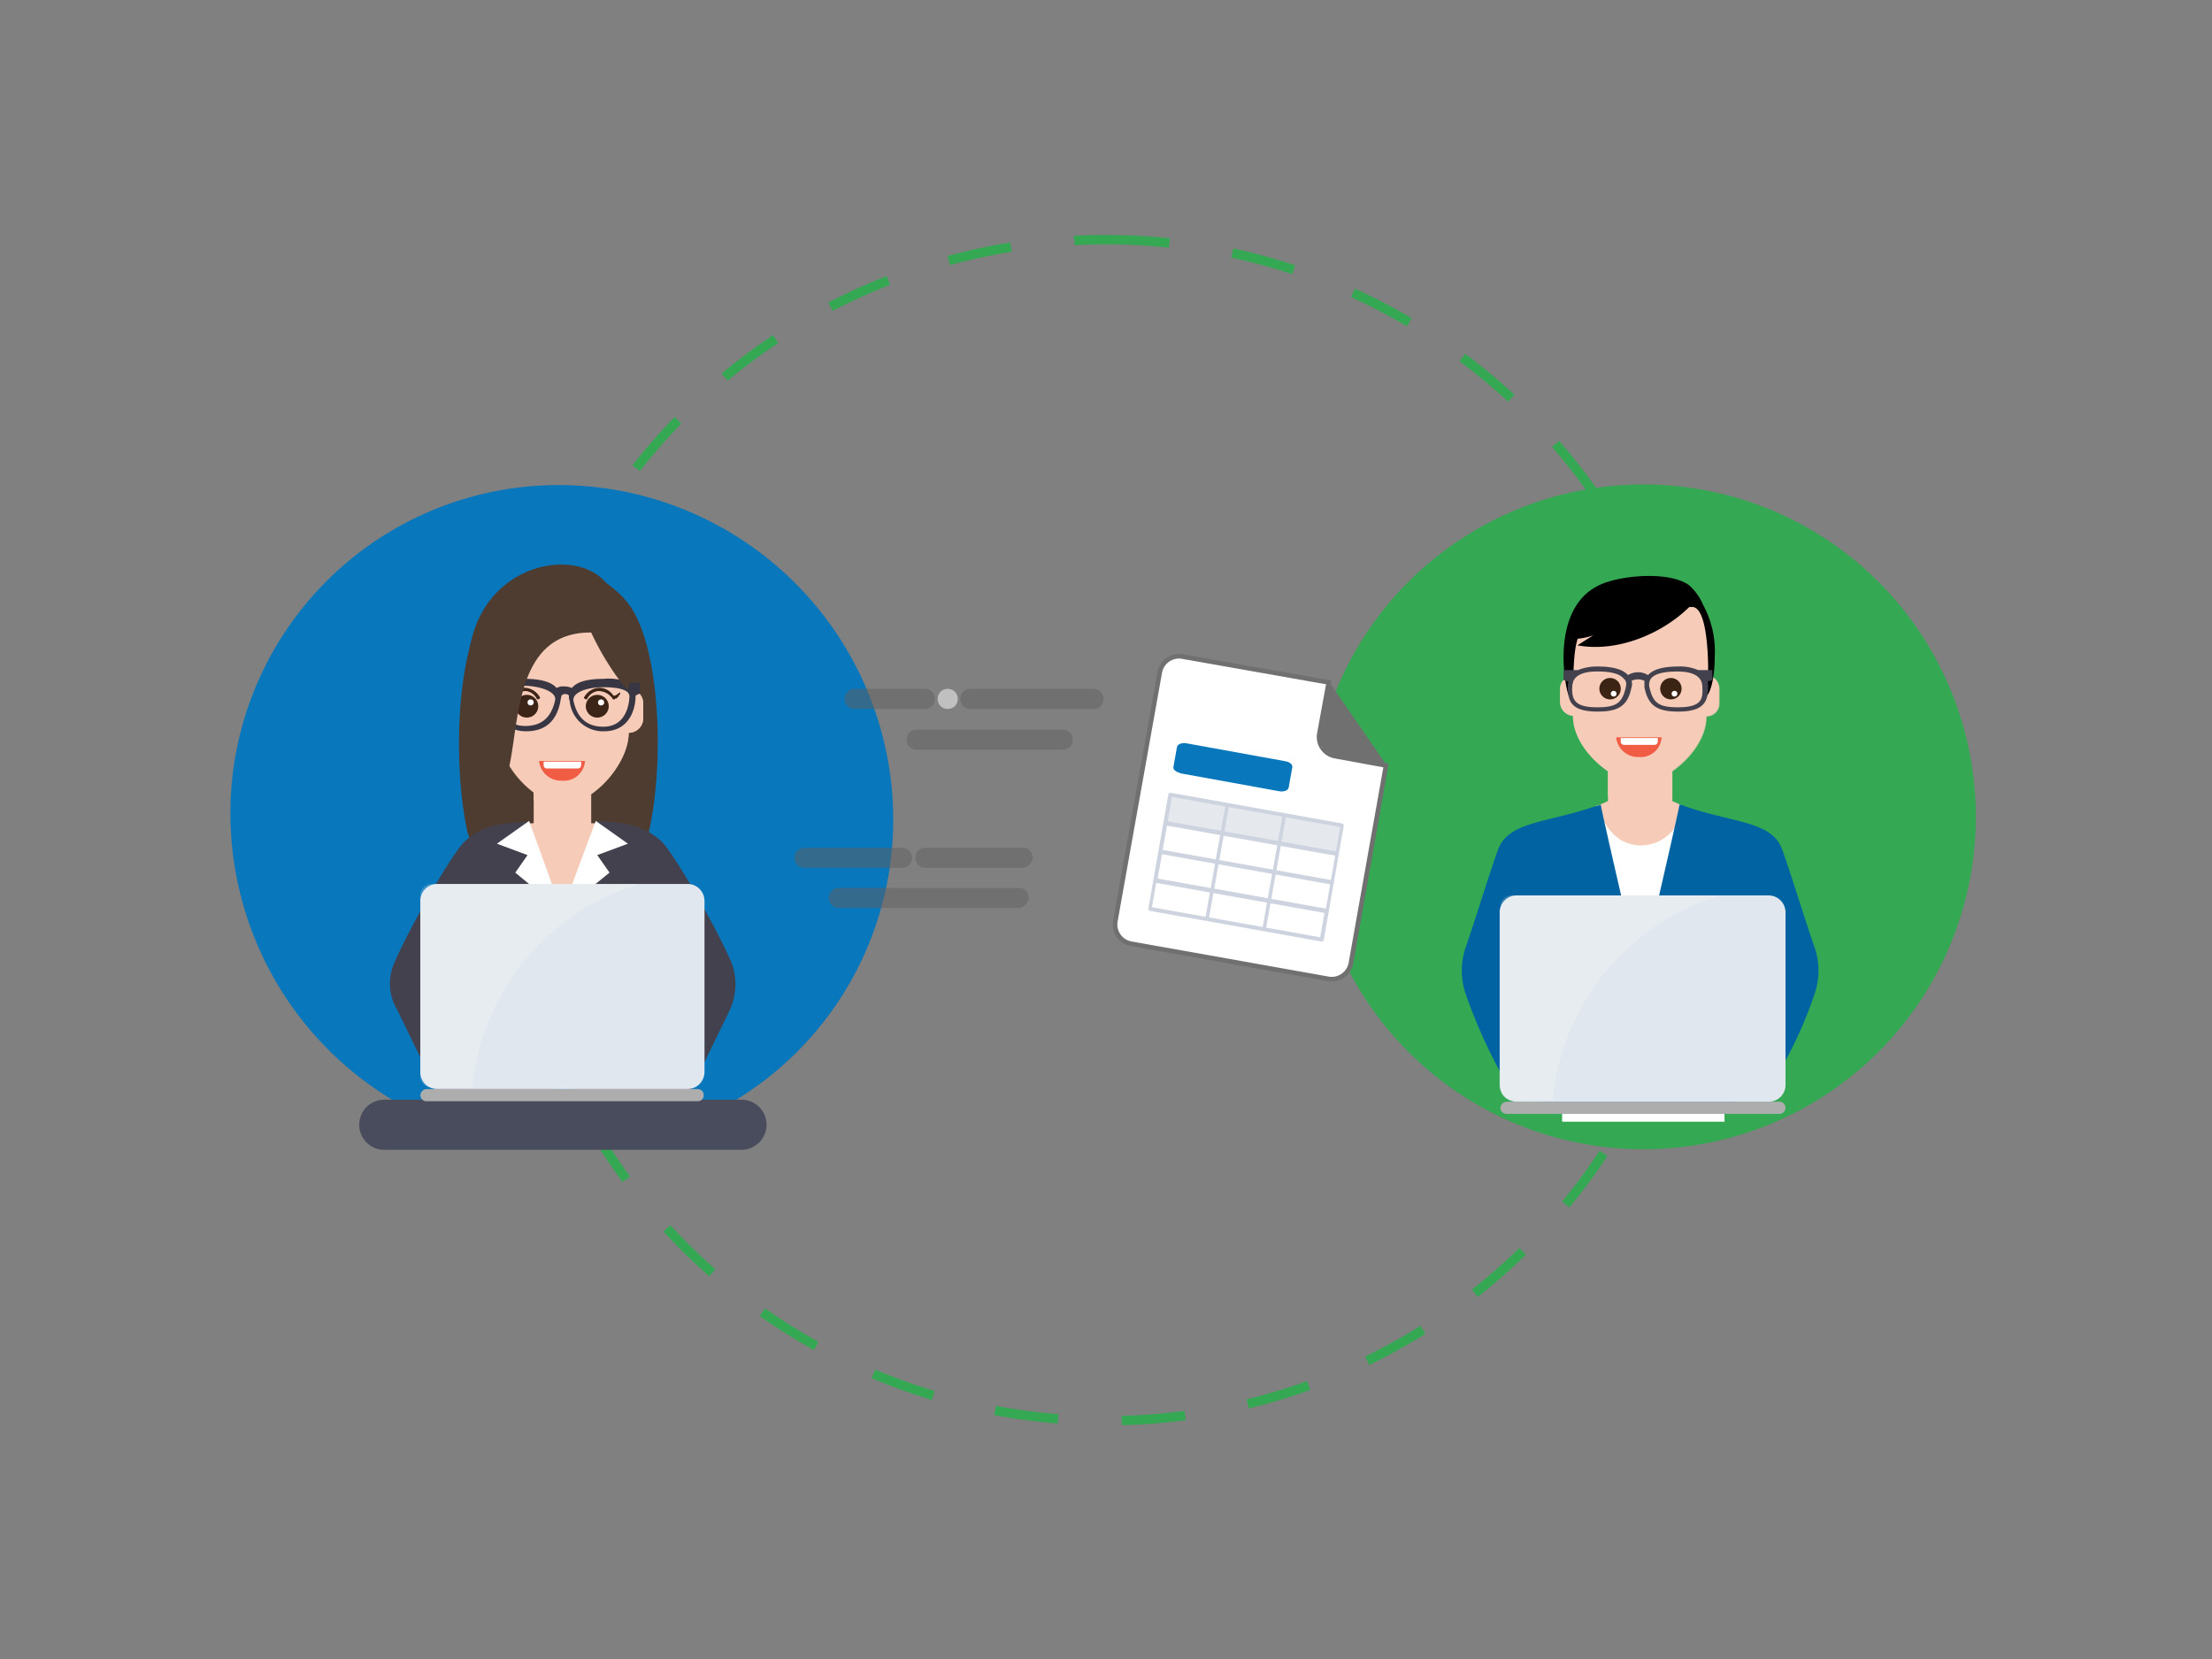 <svg xmlns="http://www.w3.org/2000/svg" xmlns:xlink="http://www.w3.org/1999/xlink" width="240" height="180" viewBox="0 0 240 180">
  <rect x="0" y="0" width="240" height="180" fill="#808080" stroke="none"/>
  <defs>
    <clipPath id="clip-path">
      <rect id="Rectangle_9007" data-name="Rectangle 9007" width="240" height="180" transform="translate(1078 1269)" fill="#fff"/>
    </clipPath>
    <clipPath id="clip-path-2">
      <circle id="Ellipse_478" data-name="Ellipse 478" cx="36.062" cy="36.062" r="36.062" fill="#18c3fc"/>
    </clipPath>
    <clipPath id="clip-path-3">
      <path id="Path_675" data-name="Path 675" d="M237.292,49.492a19.027,19.027,0,0,0,2.64-9.782,19.41,19.41,0,0,0-38.819,0,19.809,19.809,0,0,0,2.64,9.782,24.844,24.844,0,1,0,41.536,18.4A24.013,24.013,0,0,0,237.292,49.492Z" transform="translate(-195.6 -20.3)"/>
    </clipPath>
  </defs>
  <g id="Loi_ich_3" data-name="Loi ich 3" transform="translate(-1078 -1269)" clip-path="url(#clip-path)">
    <g id="Group_14500" data-name="Group 14500" transform="translate(72.001 -116)">
      <path id="Path_3383" data-name="Path 3383" d="M64.5,0C100.125,0,129,28.688,129,64.076s-28.878,64.076-64.5,64.076S0,99.465,0,64.076,28.878,0,64.5,0Z" transform="translate(1061.49 1411)" fill="none" stroke="#34a853" stroke-width="1.018" stroke-dasharray="6.906"/>
      <path id="Path_1682" data-name="Path 1682" d="M35.807,0A36.323,36.323,0,0,1,71.915,36.108,35.6,35.6,0,0,1,36.108,71.915,36.323,36.323,0,0,1,0,35.807,35.6,35.6,0,0,1,35.807,0Z" transform="translate(1030.999 1437.629)" fill="#0877bb"/>
      <g id="Group_958" data-name="Group 958" transform="translate(1044.953 1446.258)">
        <g id="woman_3_" transform="translate(3.352 0)">
          <path id="Path_636" data-name="Path 636" d="M39.121,65.982c0,.082,0,.165-.083.165-.166.659-.332,1.236-.5,1.813a8.62,8.62,0,0,1-1.08,2.308,5.348,5.348,0,0,1-.665.742,3.211,3.211,0,0,1-1.828.577h-11.3a3.492,3.492,0,0,1-1.912-.577,2.228,2.228,0,0,1-.582-.659,10.044,10.044,0,0,1-1.08-2.308c-.166-.577-.332-1.154-.5-1.813,0-.082,0-.082-.083-.165-1.745-7.747-1.247-21.429,2.743-25.55A9.112,9.112,0,0,1,29.313,37.3,8.894,8.894,0,0,1,35.3,39.443a12.743,12.743,0,0,1,1.08.989c.166.165.249.33.416.495C40.45,45.46,40.866,58.482,39.121,65.982Z" transform="translate(-11.056 -36.853)" fill="#4f3c30"/>
          <g id="Group_255" data-name="Group 255" transform="translate(14.102 24.101)">
            <path id="Path_637" data-name="Path 637" d="M34.229,69.956V66H28v3.956l-1.5.082,1.5,9.89h6.233l1.5-9.89Z" transform="translate(-26.5 -66)" fill="#f6ccb8"/>
            <path id="Path_638" data-name="Path 638" d="M28.3,66.1v1.4l6.233,2.473V66.1Z" transform="translate(-26.804 -66.018)" fill="#f6ccb8"/>
          </g>
          <g id="Group_257" data-name="Group 257" transform="translate(0 27.81)">
            <path id="Path_639" data-name="Path 639" d="M46.574,85.83c-1.745-4.039-6.233-11.786-7.563-13.1-2.244-2.06-4.737-2.06-7.065-2.225v.082l-3.74,9.808-3.574-9.726v-.082c-2.327.165-4.9.082-7.065,2.225-1.33,1.319-5.818,9.066-7.563,13.1a5.565,5.565,0,0,0,.332,5.11l4.571,9.4H27.375l1-3.709,1,3.709H41.836l4.571-9.4A6.635,6.635,0,0,0,46.574,85.83Z" transform="translate(-9.533 -70.5)" fill="#43414d"/>
            <g id="Group_256" data-name="Group 256" transform="translate(11.608)">
              <path id="Path_640" data-name="Path 640" d="M23.5,72.973l3.324,1.236-1.33,1.9,5.07,4.2L26.991,70.5Z" transform="translate(-23.5 -70.5)" fill="#fff"/>
              <path id="Path_641" data-name="Path 641" d="M39.148,72.973,35.657,70.5,32,80.308l5.153-4.2-1.33-1.9Z" transform="translate(-24.935 -70.5)" fill="#fff"/>
            </g>
          </g>
          <g id="Group_263" data-name="Group 263" transform="translate(8.426)">
            <g id="Group_261" data-name="Group 261" transform="translate(1.769 2.59)">
              <path id="Path_642" data-name="Path 642" d="M37.508,50.879V47.665C37.508,44.286,33.6,40,30.444,40s-7.065,4.286-7.065,7.665v3.214A1.572,1.572,0,0,0,21.8,52.445v1.566a1.571,1.571,0,0,0,1.579,1.566c0,3.379,3.906,7.747,7.065,7.747s7.065-4.368,7.065-7.747a1.572,1.572,0,0,0,1.579-1.566V52.363A1.5,1.5,0,0,0,37.508,50.879Z" transform="translate(-21.8 -39.918)" fill="#f6ccb8"/>
              <path id="Path_643" data-name="Path 643" d="M31.879,57.62v5.687c3.158,0,7.065-4.368,7.065-7.747a1.572,1.572,0,0,0,1.579-1.566V52.345a1.571,1.571,0,0,0-1.579-1.566V47.565c0-3.379-3.906-7.665-7.065-7.665V52.263A20.215,20.215,0,0,0,30.3,57.126Z" transform="translate(-23.235 -39.9)" fill="#f6ccb8" opacity="0.8"/>
              <g id="Group_260" data-name="Group 260" transform="translate(2.161 10.772)">
                <g id="Group_258" data-name="Group 258">
                  <ellipse id="Ellipse_29" data-name="Ellipse 29" cx="1.247" cy="1.237" rx="1.247" ry="1.237" transform="translate(1.203 1.057) rotate(-2.001)" fill="#f6ccb8"/>
                  <ellipse id="Ellipse_30" data-name="Ellipse 30" cx="1.247" cy="1.237" rx="1.247" ry="1.237" transform="translate(1.205 0.81) rotate(-2.001)" fill="#3c2417"/>
                  <ellipse id="Ellipse_31" data-name="Ellipse 31" cx="0.333" cy="0.33" rx="0.333" ry="0.33" transform="translate(2.565 1.272) rotate(-2.001)" fill="#fff"/>
                  <path id="Path_644" data-name="Path 644" d="M28.306,53.984a1.976,1.976,0,0,0-1.413-.989,1.791,1.791,0,0,0-1.745.824h-.083a.307.307,0,0,1-.249-.082,1.549,1.549,0,0,1-.332-.247H24.4v.082a.254.254,0,0,0,.083.165c.083.082.083.165.166.247s.166.165.249.165.083,0,.083.082h.083c.083,0,.166,0,.166-.082a1.9,1.9,0,0,1,1.579-.824,1.554,1.554,0,0,1,1.164.824c0,.082.166.082.166.082C28.306,54.149,28.389,54.066,28.306,53.984Z" transform="translate(-24.4 -52.969)" fill="#3c2417"/>
                </g>
                <g id="Group_259" data-name="Group 259" transform="translate(8.694)">
                  <ellipse id="Ellipse_32" data-name="Ellipse 32" cx="1.247" cy="1.237" rx="1.247" ry="1.237" transform="translate(0.155 1.06) rotate(-2.001)" fill="#f6ccb8"/>
                  <ellipse id="Ellipse_33" data-name="Ellipse 33" cx="1.247" cy="1.237" rx="1.247" ry="1.237" transform="translate(0.157 0.812) rotate(-2.001)" fill="#3c2417"/>
                  <ellipse id="Ellipse_34" data-name="Ellipse 34" cx="0.333" cy="0.33" rx="0.333" ry="0.33" transform="translate(1.517 1.275) rotate(-2.001)" fill="#fff"/>
                  <path id="Path_645" data-name="Path 645" d="M34.893,53.984a1.976,1.976,0,0,1,1.413-.989,1.791,1.791,0,0,1,1.745.824h.083a.307.307,0,0,0,.249-.082,1.549,1.549,0,0,0,.332-.247H38.8v.082a.254.254,0,0,1-.083.165c-.083.082-.083.165-.166.247s-.166.165-.249.165-.083,0-.083.082h-.083c-.083,0-.166,0-.166-.082a1.9,1.9,0,0,0-1.579-.824,1.554,1.554,0,0,0-1.164.824c0,.082-.166.082-.166.082C34.893,54.149,34.81,54.066,34.893,53.984Z" transform="translate(-34.861 -52.969)" fill="#3c2417"/>
                </g>
              </g>
            </g>
            <g id="Group_262" data-name="Group 262" transform="translate(7.753 21.299)">
              <path id="Path_646" data-name="Path 646" d="M33.987,62.6a2.282,2.282,0,0,1-2.493,2.143A2.39,2.39,0,0,1,29,62.6Z" transform="translate(-29 -62.6)" fill="#f05d44"/>
              <path id="Path_647" data-name="Path 647" d="M33.257,63.442H29.932a.356.356,0,0,1-.332-.33V62.7h4.073v.412A.379.379,0,0,1,33.257,63.442Z" transform="translate(-29.101 -62.618)" fill="#fff"/>
            </g>
            <path id="Path_648" data-name="Path 648" d="M38.724,52.212h-1.08A5.5,5.5,0,0,0,34.9,51.8c-1.745,0-2.909.33-3.408.989a2.1,2.1,0,0,0-.831-.165,1.376,1.376,0,0,0-.831.165c-.582-.659-1.745-.989-3.408-.989a5.5,5.5,0,0,0-2.743.412H22.6v1.154l.5.247c0,1.813.914,3.874,3.408,3.874,2.078,0,3.324-1.071,3.74-3.3,0-.165.083-.33.083-.494,0-.082.166-.247.416-.247s.416.082.416.247a1.037,1.037,0,0,0,.083.494,3.619,3.619,0,0,0,3.74,3.3c2.493,0,3.408-2.06,3.408-3.874l.5-.247V52.212Zm-9.059,1.9c-.416,1.9-1.5,2.8-3.241,2.8-2.743,0-2.826-2.8-2.826-3.379,0-.907,1.995-.989,2.826-.989C28.335,52.624,29.831,53.284,29.665,54.108ZM34.9,56.992c-1.745,0-2.826-.907-3.241-2.8-.166-.824,1.247-1.484,3.241-1.484.914,0,2.826.082,2.826.989C37.726,54.108,37.56,56.992,34.9,56.992Z" transform="translate(-20.166 -39.402)" fill="#383643"/>
            <path id="Path_649" data-name="Path 649" d="M22.687,61.766c-2.244-7.335-3.823-11.951-2.576-16.9,2.327-9.643,14.3-10.22,15.459-4.2.249,1.319,2.909,3.3,1.5,9.643-.083,0-.332-.247-.665-.659a30.459,30.459,0,0,1-3.324-5.522C22.687,44.045,26.178,59.458,22.687,61.766Z" transform="translate(-19.671 -36.758)" fill="#4f3c30"/>
          </g>
        </g>
        <path id="desk_2_" d="M46.89,107.2H8.243a2.72,2.72,0,1,0,0,5.44h38.73a2.721,2.721,0,1,0-.083-5.44Z" transform="translate(-5.5 -49.142)" fill="#494c5d"/>
        <g id="computer_2_" transform="translate(6.649 34.651)">
          <path id="Path_650" data-name="Path 650" d="M43.67,107.119h-29.5a.653.653,0,0,1-.665-.659.712.712,0,0,1,.665-.659H43.587a.653.653,0,0,1,.665.659A.639.639,0,0,1,43.67,107.119Z" transform="translate(-13.5 -83.547)" fill="#adadae"/>
          <path id="Path_651" data-name="Path 651" d="M42.506,101.053H15.328A1.837,1.837,0,0,1,13.5,99.24V80.613A1.837,1.837,0,0,1,15.328,78.8H42.506a1.837,1.837,0,0,1,1.828,1.813V99.158A1.855,1.855,0,0,1,42.506,101.053Z" transform="translate(-13.5 -78.8)" fill="#e1e7ee"/>
          <path id="Path_652" data-name="Path 652" d="M37.353,78.8H14.747A1.219,1.219,0,0,0,13.5,80.036V99.652a1.219,1.219,0,0,0,1.247,1.236h4.4A25.559,25.559,0,0,1,37.353,78.8Z" transform="translate(-13.5 -78.8)" fill="#fff" opacity="0.2"/>
        </g>
      </g>
      <g id="Group_1803" data-name="Group 1803" transform="translate(239.361 1085.821)">
        <g id="Group_1396" data-name="Group 1396" transform="translate(908.891 351.745)">
          <path id="Path_3293" data-name="Path 3293" d="M36.062,0A36.062,36.062,0,1,1,0,36.062,36.062,36.062,0,0,1,36.062,0Z" transform="translate(0 0)" fill="#34a853"/>
        </g>
        <g id="Mask_Group_10" data-name="Mask Group 10" transform="translate(908.985 351.964)" clip-path="url(#clip-path-2)">
          <g id="Group_1419" data-name="Group 1419" transform="translate(10.605 -1.043)">
            <g id="Group_1403" data-name="Group 1403">
              <g id="man_2_" clip-path="url(#clip-path-3)">
                <g id="man_3_" transform="translate(5.648 10.748)">
                  <g id="Group_267" data-name="Group 267" transform="translate(14.848 20.696)">
                    <path id="Path_657" data-name="Path 657" d="M231.006,64.992,230,64.527V60.8h-6.987v3.727L222,64.992l.233,9.7h.776v1.475H230V74.7h.776Z" transform="translate(-222 -60.8)" fill="#f6ccb8"/>
                    <path id="Path_658" data-name="Path 658" d="M223.3,60.8v3.106l6.987.388V60.8Z" transform="translate(-222.291 -60.8)" fill="#f6ccb8"/>
                  </g>
                  <g id="Group_273" data-name="Group 273" transform="translate(0 24.811)">
                    <g id="Group_272" data-name="Group 272" transform="translate(0 0)">
                      <g id="Group_268" data-name="Group 268" transform="translate(10.643 0.078)">
                        <path id="Path_659" data-name="Path 659" d="M229.95,66.278l-.233.932a4.519,4.519,0,0,1-4.27,3.338c-3.028,0-4.192-2.64-4.581-3.8l-.155-.543c-5.59,2.1-3.882,19.72-3.882,19.72v14.6h17.624l-.233-14.6C234.142,86,235.54,68.374,229.95,66.278Z" transform="translate(-216.583 -66.2)" fill="#fff"/>
                      </g>
                      <path id="Path_664" data-name="Path 664" d="M241.17,86.6a7.776,7.776,0,0,0,0-4.969c-1.087-3.106-3.106-9.7-3.649-10.947-1.242-2.795-5.357-2.64-10.481-4.425a1.44,1.44,0,0,0-.543-.155h0c-.311,1.786-4.27,18.711-4.27,18.711s-3.96-16.925-4.27-18.711h0a1.439,1.439,0,0,1-.543.155c-5.124,1.786-9.161,1.63-10.481,4.425-.543,1.242-2.562,7.841-3.649,10.947a7.776,7.776,0,0,0,0,4.969,55.88,55.88,0,0,0,4.581,9.938,3.377,3.377,0,0,0,3.727,1.475c-.155.776-.233,1.32-.078,1.32h10.636v0h10.636c.155,0,.078-.543-.078-1.32a3.377,3.377,0,0,0,3.727-1.475A45.97,45.97,0,0,0,241.17,86.6Z" transform="translate(-202.875 -66.1)" fill="#0163a1"/>
                    </g>
                  </g>
                  <g id="man_4_" transform="translate(10.656)">
                    <g id="Group_277" data-name="Group 277" transform="translate(0 0.587)">
                      <path id="Path_667" data-name="Path 667" d="M232.826,45.148l.233-3.028c0-3.96-3.8-7.22-7.764-7.22s-7.764,3.261-7.764,7.22l.233,3.028a2.325,2.325,0,0,0-.621.311,1.358,1.358,0,0,0-.543,1.087v1.475A1.514,1.514,0,0,0,218,49.5c0,3.727,4.5,7.3,7.22,7.3s7.22-3.571,7.22-7.3a1.411,1.411,0,0,0,1.4-1.475V46.546A1.338,1.338,0,0,0,232.826,45.148Z" transform="translate(-216.6 -34.9)" fill="#f6ccb8"/>
                      <path id="Path_668" data-name="Path 668" d="M234.839,45.148l.233-3.028c0-3.96-3.8-7.22-7.764-7.22V45.148a26.855,26.855,0,0,0-1.708,5.512h1.708v6.211c2.717,0,7.22-3.571,7.22-7.3a1.411,1.411,0,0,0,1.4-1.475V46.623A1.514,1.514,0,0,0,234.839,45.148Z" transform="translate(-218.613 -34.9)" fill="#f6ccb8" opacity="0.8"/>
                      <g id="Group_276" data-name="Group 276" transform="translate(4.231 10.441)">
                        <g id="Group_274" data-name="Group 274" transform="translate(0 0)">
                          <ellipse id="Ellipse_36" data-name="Ellipse 36" cx="1.165" cy="1.165" rx="1.165" ry="1.165" transform="matrix(0.999, -0.035, 0.035, 0.999, 0.001, 0.392)" fill="#f7cdb9"/>
                          <ellipse id="Ellipse_37" data-name="Ellipse 37" cx="1.165" cy="1.165" rx="1.165" ry="1.165" transform="matrix(0.999, -0.035, 0.035, 0.999, 0, 0.081)" fill="#3c2415"/>
                          <ellipse id="Ellipse_38" data-name="Ellipse 38" cx="0.311" cy="0.311" rx="0.311" ry="0.311" transform="translate(1.273 1.448) rotate(-2.001)" fill="#fff"/>
                        </g>
                        <g id="Group_275" data-name="Group 275" transform="translate(6.599 0.001)">
                          <ellipse id="Ellipse_39" data-name="Ellipse 39" cx="1.165" cy="1.165" rx="1.165" ry="1.165" transform="matrix(0.999, -0.035, 0.035, 0.999, 0.001, 0.392)" fill="#f7cdb9"/>
                          <ellipse id="Ellipse_40" data-name="Ellipse 40" cx="1.165" cy="1.165" rx="1.165" ry="1.165" transform="matrix(0.999, -0.035, 0.035, 0.999, 0, 0.081)" fill="#3c2415"/>
                          <ellipse id="Ellipse_41" data-name="Ellipse 41" cx="0.311" cy="0.311" rx="0.311" ry="0.311" transform="translate(1.273 1.448) rotate(-2.001)" fill="#fff"/>
                        </g>
                      </g>
                    </g>
                    <path id="Path_670" data-name="Path 670" d="M225.358,57.7h3.8c.155,0,.155.155.078.233a3.343,3.343,0,0,1-3.882,0C225.125,57.855,225.2,57.7,225.358,57.7Z" transform="translate(-218.525 -39.411)" fill="#f6ccb8"/>
                    <path id="Path_2581" data-name="Path 2581" d="M4.726,10.849C4.834,8.912,4.834,5.4,6.556,5.4A33.076,33.076,0,0,1,17.641,3.28c1.363,0,1.686,3.874,1.722,6.385.036,2.188-.395,3.193-.215,3.264s.933-1.184.933-4.269a10.513,10.513,0,0,0-1.256-5.6A5.954,5.954,0,0,0,17.246.876C15.166-.523,10.717-.2,8.35.59c-6.672,2.188-4.3,12.34-4.09,12.3C4.511,12.858,4.726,11.136,4.726,10.849Z" transform="translate(-3.29 0.088)" fill-rule="evenodd"/>
                    <path id="Path_2582" data-name="Path 2582" d="M13.229,6.1a38.586,38.586,0,0,1,4.879,1.076c-3.013,3.013-7.928,5.022-12.2,4.233,0,0,1.937-1.256,1.794-1.112a7.551,7.551,0,0,1-2.368.43c-.574-.072-.538-.287-.538-.287C8.1,7.354,7.992,7.39,13.229,6.1Z" transform="translate(-4.008 -3.879)" fill-rule="evenodd"/>
                    <path id="Path_671" data-name="Path 671" d="M233.249,47.188H231.7a4.927,4.927,0,0,0-2.174-.388q-2.446,0-3.261.932a2.057,2.057,0,0,0-2.174,0q-.815-.932-3.261-.932a5.447,5.447,0,0,0-2.174.388H217.1v1.087l.543.155a1.71,1.71,0,0,0-.078.621c0,1.708.543,2.64,3.261,2.64,2.329,0,3.261-.7,3.649-2.64a1.077,1.077,0,0,0,0-.7,1.65,1.65,0,0,1,1.4,0v.7c.388,1.941,1.32,2.64,3.649,2.64,2.717,0,3.261-1.009,3.261-2.64a1.709,1.709,0,0,0-.078-.621l.543-.155Zm-9.394,1.863c-.388,1.708-1.009,2.174-3.106,2.174-2.484,0-2.717-.854-2.717-2.1,0-.466,0-1.786,2.717-1.786,1.863,0,2.562.388,2.873.776C223.932,48.353,223.932,48.663,223.854,49.051Zm5.668,2.174c-2.1,0-2.717-.466-3.105-2.174a1.2,1.2,0,0,1,.155-.932c.311-.388,1.009-.776,2.873-.776,2.717,0,2.717,1.32,2.717,1.786C232.239,50.371,232.007,51.225,229.522,51.225Z" transform="translate(-216.712 -36.974)" fill="#43414d"/>
                  </g>
                </g>
              </g>
              <g id="Group_1402" data-name="Group 1402" transform="translate(22.402 28.255)">
                <path id="Path_2564" data-name="Path 2564" d="M33.929,62.6a2.263,2.263,0,0,1-2.465,2.136A2.369,2.369,0,0,1,29,62.6Z" transform="translate(-29 -62.6)" fill="#f05d44"/>
                <path id="Path_2565" data-name="Path 2565" d="M33.215,63.439H29.929a.353.353,0,0,1-.329-.329V62.7h4.026v.411A.376.376,0,0,1,33.215,63.439Z" transform="translate(-29.107 -62.618)" fill="#fff"/>
              </g>
            </g>
          </g>
          <g id="computer_1_" transform="translate(20.365 44.365)">
            <path id="Path_672" data-name="Path 672" d="M239.563,107.026H209.969a.657.657,0,0,1-.669-.663.716.716,0,0,1,.669-.663h29.594a.663.663,0,1,1,0,1.326Z" transform="translate(-209.216 -83.316)" fill="#adadae"/>
            <path id="Path_673" data-name="Path 673" d="M238.376,101.084H211.039A1.848,1.848,0,0,1,209.2,99.26V80.524a1.848,1.848,0,0,1,1.839-1.824h27.337a1.848,1.848,0,0,1,1.839,1.824V99.177A1.816,1.816,0,0,1,238.376,101.084Z" transform="translate(-209.2 -78.7)" fill="#e1e7ee"/>
            <path id="Path_674" data-name="Path 674" d="M233.21,78.7H210.554a1.226,1.226,0,0,0-1.254,1.244V99.674a1.226,1.226,0,0,0,1.254,1.244h4.431A25.623,25.623,0,0,1,233.21,78.7Z" transform="translate(-209.216 -78.7)" fill="#fff" opacity="0.2"/>
          </g>
        </g>
      </g>
      <g id="Group_288" data-name="Group 288" transform="translate(1126.978 1456.205)">
        <g id="Group_287" data-name="Group 287" transform="translate(0)">
          <g id="Group_286" data-name="Group 286">
            <path id="Path_676" data-name="Path 676" d="M162.434,19.385a2.12,2.12,0,0,1-1.709-2.486l1.01-5.515-15.846-2.8A2.12,2.12,0,0,0,143.4,10.3L138.588,37.25a2.12,2.12,0,0,0,1.709,2.486l21.36,3.806a2.12,2.12,0,0,0,2.486-1.709l3.806-21.438Z" transform="translate(-138.547 -8.547)" fill="#fff" stroke="#707070" stroke-width="0.5"/>
            <path id="Path_677" data-name="Path 677" d="M168.029,12.3l-1.04,5.678a2.183,2.183,0,0,0,1.759,2.559l5.678,1.04Z" transform="translate(-144.887 -9.651)" fill="#707070"/>
            <path id="Path_678" data-name="Path 678" d="M167.478,21.278a.076.076,0,0,0-.078-.078h0Z" transform="translate(-144.988 -11.372)" fill="#ced4df"/>
            <path id="Path_679" data-name="Path 679" d="M167.478,21.278a.076.076,0,0,0-.078-.078h0Z" transform="translate(-144.988 -11.372)" fill="#ced4df"/>
            <path id="Path_680" data-name="Path 680" d="M158.814,22.636,148.1,20.694c-.466-.078-.932.078-1.01.388l-.388,2.175c-.078.311.311.544.777.7L158.193,25.9c.466.078.932-.078,1.01-.388l.388-2.175C159.669,23.025,159.358,22.714,158.814,22.636Z" transform="translate(-140.364 -11.254)" fill="#0877bb"/>
            <path id="Path_682" data-name="Path 682" d="M167.5,21.3Z" transform="translate(-145.011 -11.394)" fill="#e5e8ec"/>
            <g id="Group_285" data-name="Group 285" transform="translate(3.614 14.799)">
              <g id="Group_279" data-name="Group 279" transform="translate(1.631)">
                <rect id="Rectangle_63" data-name="Rectangle 63" width="3.107" height="18.953" transform="translate(0.177 3.313) rotate(-79.869)" fill="#e5e8ec"/>
                <path id="Path_683" data-name="Path 683" d="M164.1,34.435,145.455,31.1c-.078,0-.155-.155-.155-.233l.544-3.107c0-.078.155-.155.233-.155l18.642,3.34c.078,0,.155.155.155.233l-.544,3.107C164.33,34.435,164.252,34.513,164.1,34.435Zm-18.331-3.728,18.253,3.262.466-2.641-18.253-3.262Z" transform="translate(-145.3 -27.6)" fill="#ced4df"/>
              </g>
              <g id="Group_280" data-name="Group 280" transform="translate(1.087 3.107)">
                <rect id="Rectangle_64" data-name="Rectangle 64" width="3.107" height="18.953" transform="translate(0.183 3.293) rotate(-79.869)" fill="#fff"/>
                <path id="Path_684" data-name="Path 684" d="M163.4,38.435,144.755,35.1c-.078,0-.155-.155-.155-.233l.544-3.107c0-.078.155-.155.233-.155l18.642,3.34c.078,0,.155.155.155.233l-.544,3.107C163.63,38.358,163.552,38.435,163.4,38.435Zm-18.331-3.728,18.253,3.262.466-2.641-18.253-3.262Z" transform="translate(-144.6 -31.6)" fill="#ced4df"/>
              </g>
              <g id="Group_281" data-name="Group 281" transform="translate(0.544 6.214)">
                <rect id="Rectangle_65" data-name="Rectangle 65" width="3.107" height="18.953" transform="translate(0.189 3.272) rotate(-79.869)" fill="#fff"/>
                <path id="Path_685" data-name="Path 685" d="M162.7,42.435,144.055,39.1c-.078,0-.155-.155-.155-.233l.544-3.107c0-.078.155-.155.233-.155l18.642,3.34c.078,0,.155.155.155.233l-.544,3.107C162.93,42.358,162.852,42.435,162.7,42.435Zm-18.331-3.728,18.253,3.262.466-2.641-18.253-3.262Z" transform="translate(-143.9 -35.6)" fill="#ced4df"/>
              </g>
              <g id="Group_282" data-name="Group 282" transform="translate(0 9.321)">
                <rect id="Rectangle_66" data-name="Rectangle 66" width="3.107" height="18.953" transform="translate(0.195 3.252) rotate(-79.869)" fill="#fff"/>
                <path id="Path_686" data-name="Path 686" d="M162,46.435,143.355,43.1c-.078,0-.155-.155-.155-.233l.544-3.107c0-.078.155-.155.233-.155l18.642,3.34c.078,0,.155.155.155.233l-.544,3.107C162.23,46.358,162.075,46.435,162,46.435Zm-18.409-3.728,18.253,3.262.466-2.641-18.253-3.262Z" transform="translate(-143.2 -39.6)" fill="#ced4df"/>
              </g>
              <g id="Group_283" data-name="Group 283" transform="translate(12.371 2.364)">
                <line id="Line_10" data-name="Line 10" x1="2.253" y2="12.35" transform="translate(0.212 0.122)" fill="#fff"/>
                <rect id="Rectangle_67" data-name="Rectangle 67" width="12.583" height="0.388" transform="translate(0 12.387) rotate(-79.869)" fill="#ced4df"/>
              </g>
              <g id="Group_284" data-name="Group 284" transform="translate(6.177 1.252)">
                <line id="Line_11" data-name="Line 11" x1="2.253" y2="12.35" transform="translate(0.192 0.068)" fill="#fff"/>
                <rect id="Rectangle_68" data-name="Rectangle 68" width="12.583" height="0.388" transform="translate(0 12.387) rotate(-79.869)" fill="#ced4df"/>
              </g>
            </g>
          </g>
        </g>
      </g>
      <path id="Path_687" data-name="Path 687" d="M126.747,15.275h-13.36a1.062,1.062,0,0,1-1.087-1.087h0a1.062,1.062,0,0,1,1.087-1.087h13.36a1.062,1.062,0,0,1,1.087,1.087h0A1.062,1.062,0,0,1,126.747,15.275Z" transform="translate(997.897 1446.641)" fill="#616161" opacity="0.5"/>
      <path id="Path_688" data-name="Path 688" d="M101,15.275H93.387A1.062,1.062,0,0,1,92.3,14.187h0A1.062,1.062,0,0,1,93.387,13.1H101a1.062,1.062,0,0,1,1.087,1.087h0A1.062,1.062,0,0,1,101,15.275Z" transform="translate(1005.34 1446.641)" fill="#616161" opacity="0.5"/>
      <path id="Path_689" data-name="Path 689" d="M116.251,37.475H105.687a1.062,1.062,0,0,1-1.087-1.087h0a1.062,1.062,0,0,1,1.087-1.087h10.564a1.062,1.062,0,0,1,1.087,1.087h0A1.237,1.237,0,0,1,116.251,37.475Z" transform="translate(1000.716 1441.685)" fill="#616161" opacity="0.5"/>
      <path id="Path_690" data-name="Path 690" d="M97.029,37.475H86.387A1.062,1.062,0,0,1,85.3,36.387h0A1.062,1.062,0,0,1,86.387,35.3H96.951a1.062,1.062,0,0,1,1.087,1.087h0A1.044,1.044,0,0,1,97.029,37.475Z" transform="translate(1006.903 1441.685)" fill="#616161" opacity="0.5"/>
      <path id="Path_691" data-name="Path 691" d="M121.733,20.975H105.887a1.062,1.062,0,0,1-1.087-1.087h0a1.062,1.062,0,0,1,1.087-1.087h15.846a1.062,1.062,0,0,1,1.087,1.087h0A1.062,1.062,0,0,1,121.733,20.975Z" transform="translate(999.571 1445.369)" fill="#616161" opacity="0.5"/>
      <path id="Path_692" data-name="Path 692" d="M110.606,43.075H91.187A1.062,1.062,0,0,1,90.1,41.987h0A1.062,1.062,0,0,1,91.187,40.9h19.5a1.062,1.062,0,0,1,1.087,1.087h0A1.181,1.181,0,0,1,110.606,43.075Z" transform="translate(1005.832 1440.435)" fill="#616161" opacity="0.5"/>
      <path id="Path_693" data-name="Path 693" d="M108.287,15.275h0a1.062,1.062,0,0,1-1.087-1.087h0a1.062,1.062,0,0,1,1.087-1.087h0a1.062,1.062,0,0,1,1.087,1.087h0A1.062,1.062,0,0,1,108.287,15.275Z" transform="translate(1000.538 1446.641)" fill="#fff" opacity="0.5"/>
    </g>
  </g>
</svg>
